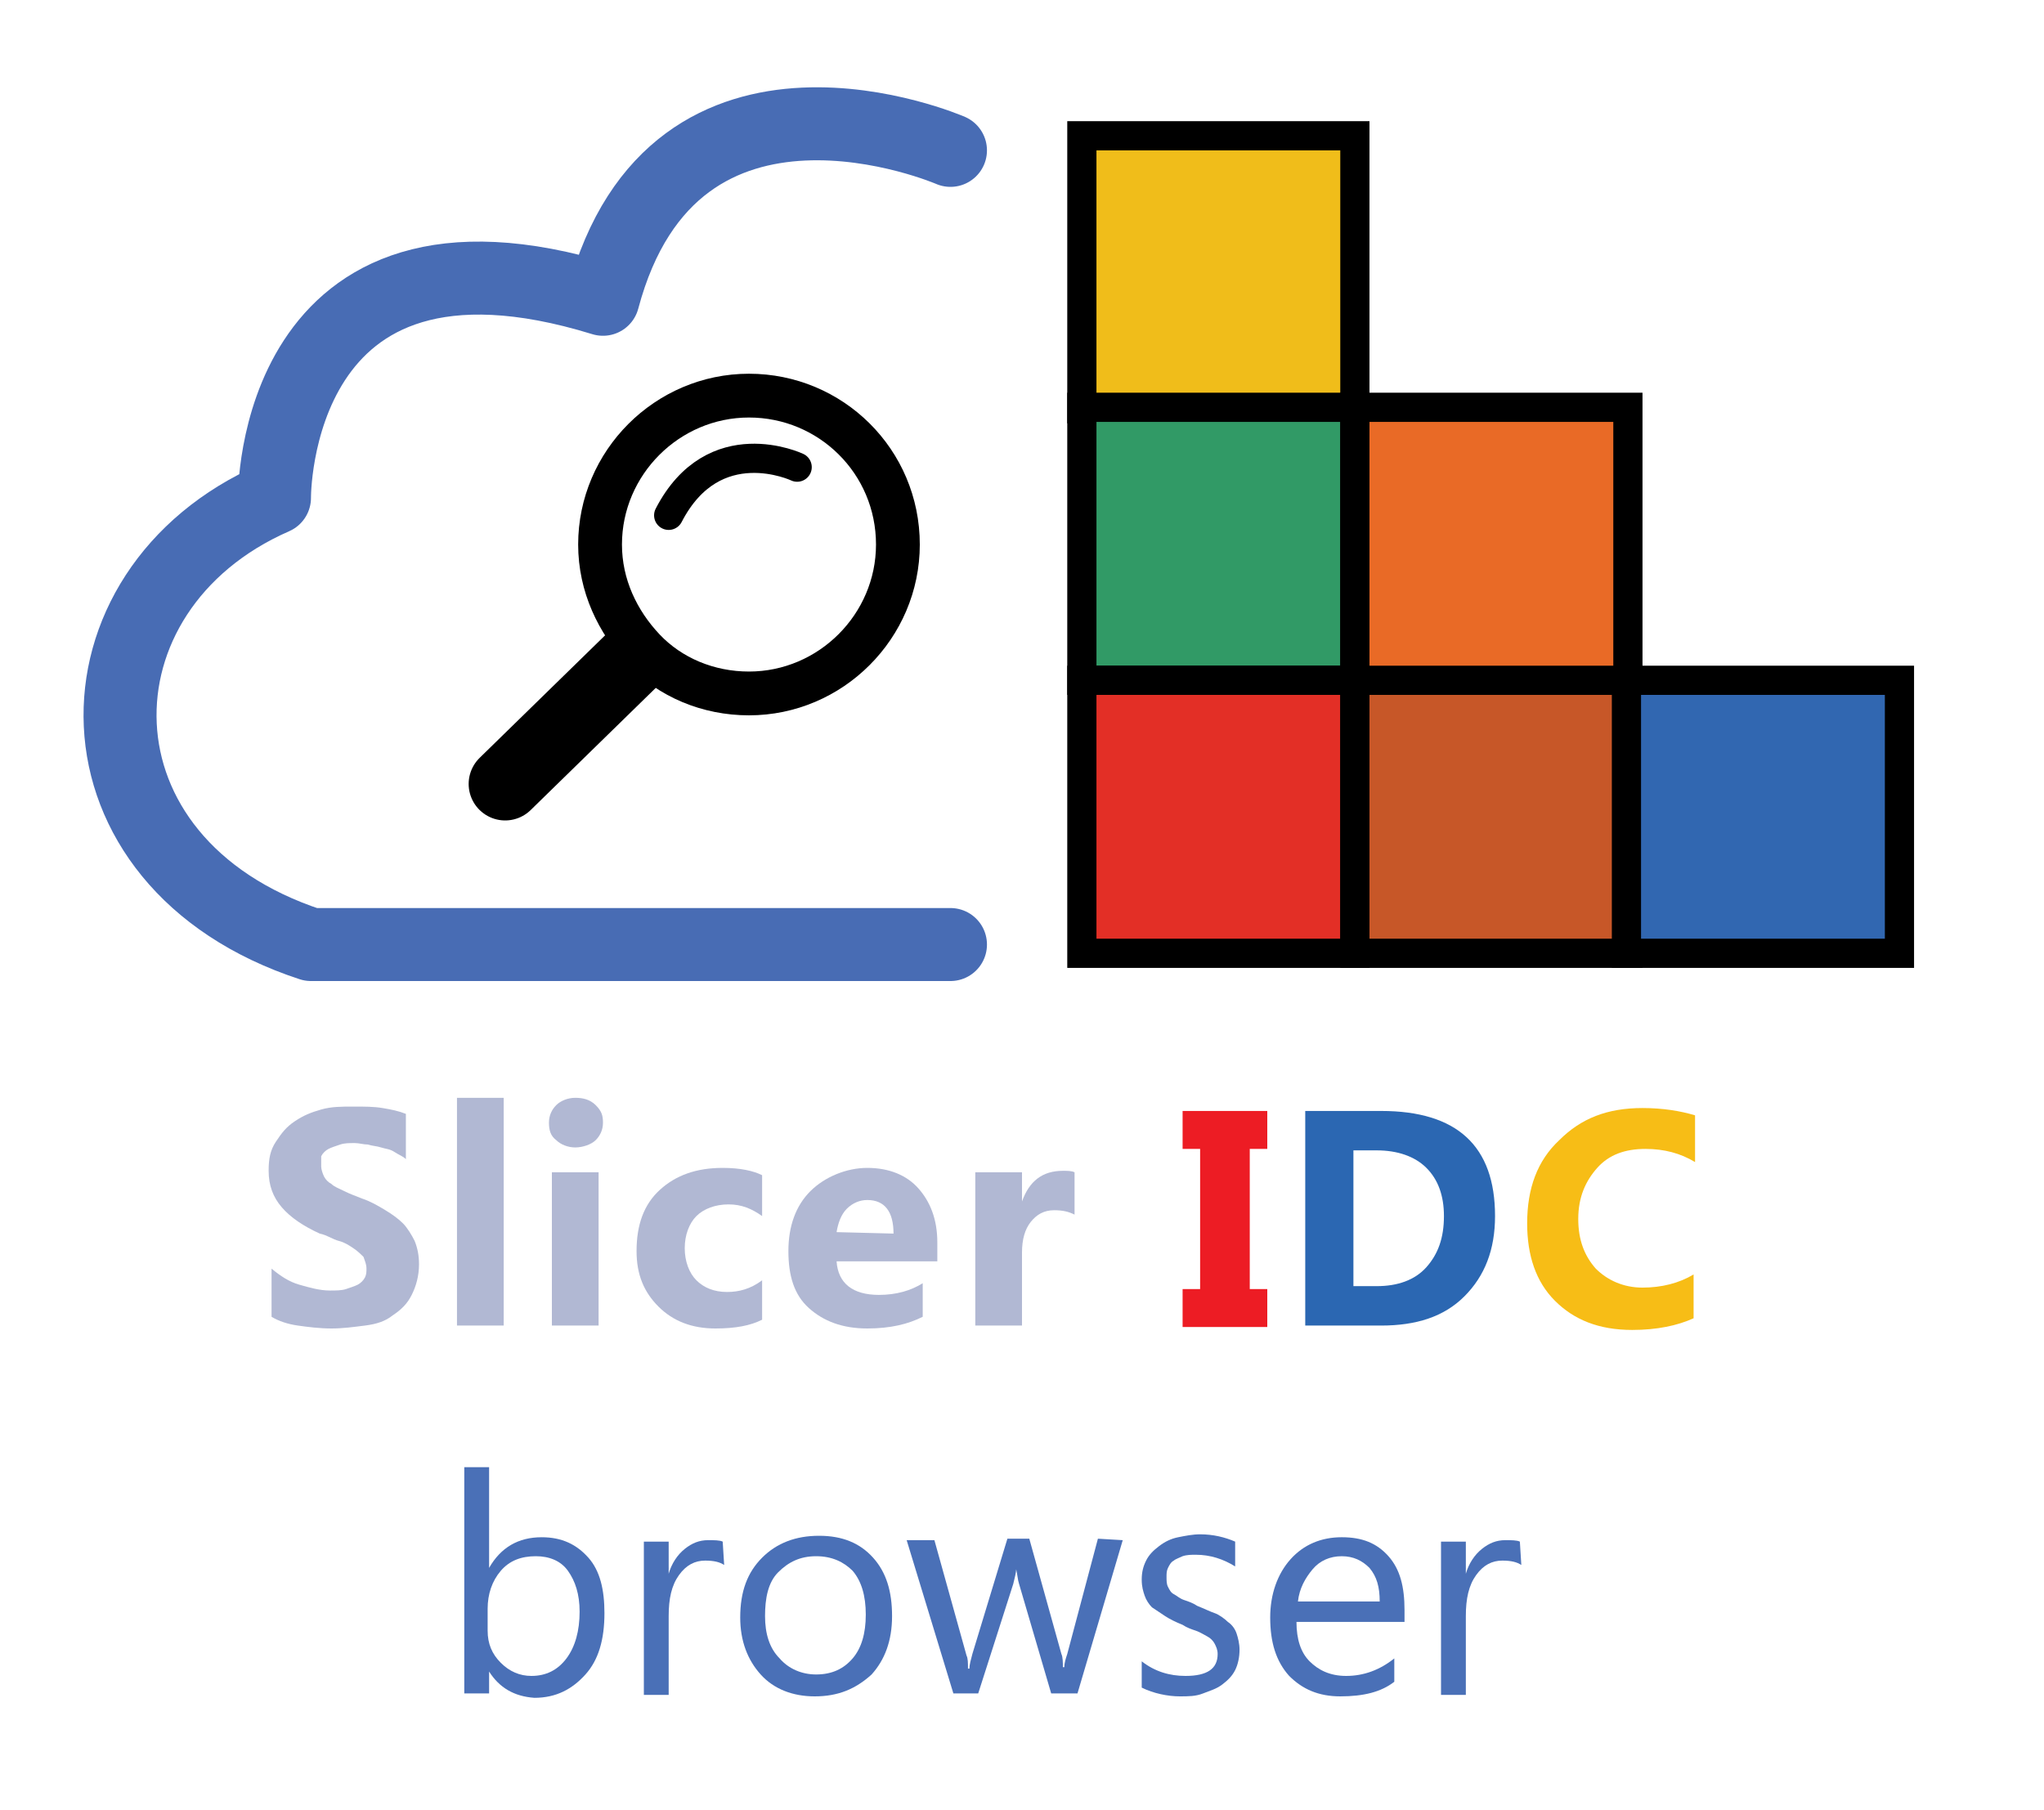 <?xml version="1.0" encoding="utf-8"?>
<!-- Generator: Adobe Illustrator 27.4.1, SVG Export Plug-In . SVG Version: 6.00 Build 0)  -->
<svg version="1.1" id="Layer_1" xmlns="http://www.w3.org/2000/svg" xmlns:xlink="http://www.w3.org/1999/xlink" x="0px" y="0px"
	 viewBox="0 0 140 124" style="enable-background:new 0 0 140 124;" xml:space="preserve">
<style type="text/css">
	.st0{fill:#F0BD1A;stroke:#000000;stroke-width:2;stroke-miterlimit:10;}
	.st1{fill:#319A66;stroke:#000000;stroke-width:2;stroke-miterlimit:10;}
	.st2{fill:#E32F26;stroke:#000000;stroke-width:2;stroke-miterlimit:10;}
	.st3{fill:#C75728;stroke:#000000;stroke-width:2;stroke-miterlimit:10;}
	.st4{fill:#3167B1;stroke:#000000;stroke-width:2;stroke-miterlimit:10;}
	.st5{fill:#E96A26;stroke:#000000;stroke-width:2;stroke-miterlimit:10;}
	.st6{fill:#B1B8D3;}
	.st7{fill:#ED1C24;}
	.st8{fill:#2B67B2;}
	.st9{fill:#F7BD16;}
	.st10{fill:#4A70B7;}
	.st11{fill:none;stroke:#486CB4;stroke-width:5;stroke-linecap:round;stroke-linejoin:round;stroke-miterlimit:10;}
	.st12{fill:none;stroke:#000000;stroke-width:3;stroke-linecap:round;stroke-linejoin:round;stroke-miterlimit:10;}
	.st13{fill:none;stroke:#000000;stroke-width:5;stroke-linecap:round;stroke-linejoin:round;stroke-miterlimit:10;}
	.st14{fill:none;stroke:#000000;stroke-width:2;stroke-linecap:round;stroke-linejoin:round;stroke-miterlimit:10;}
</style>
<rect x="74.1" y="9.3" class="st0" width="18.7" height="18.7"/>
<rect x="74.1" y="27.9" class="st1" width="18.7" height="18.7"/>
<rect x="74.1" y="46.6" class="st2" width="18.7" height="18.7"/>
<rect x="92.8" y="46.6" class="st3" width="18.7" height="18.7"/>
<rect x="111.4" y="46.6" class="st4" width="18.7" height="18.7"/>
<rect x="92.8" y="27.9" class="st5" width="18.7" height="18.7"/>
<g>
	<path class="st6" d="M18.6,90.2v-3.3c0.6,0.5,1.2,0.9,1.9,1.1s1.4,0.4,2.1,0.4c0.4,0,0.8,0,1.1-0.1c0.3-0.1,0.6-0.2,0.8-0.3
		s0.4-0.3,0.5-0.5c0.1-0.2,0.1-0.4,0.1-0.6c0-0.3-0.1-0.5-0.2-0.8c-0.2-0.2-0.4-0.4-0.7-0.6s-0.6-0.4-1-0.5s-0.8-0.4-1.3-0.5
		c-1.1-0.5-2-1.1-2.6-1.8c-0.6-0.7-0.9-1.5-0.9-2.5c0-0.8,0.1-1.4,0.5-2s0.7-1,1.3-1.4s1.1-0.6,1.8-0.8c0.7-0.2,1.4-0.2,2.2-0.2
		s1.4,0,2,0.1c0.6,0.1,1.1,0.2,1.6,0.4v3.1c-0.2-0.2-0.5-0.3-0.8-0.5s-0.6-0.2-0.9-0.3c-0.3-0.1-0.6-0.1-0.9-0.2
		c-0.3,0-0.6-0.1-0.9-0.1c-0.4,0-0.7,0-1,0.1c-0.3,0.1-0.6,0.2-0.8,0.3s-0.4,0.3-0.5,0.5C22,79.5,22,79.7,22,79.9
		c0,0.2,0.1,0.5,0.2,0.7s0.3,0.4,0.5,0.5c0.2,0.2,0.5,0.3,0.9,0.5s0.7,0.3,1.2,0.5c0.6,0.2,1.1,0.5,1.6,0.8c0.5,0.3,0.9,0.6,1.2,0.9
		s0.6,0.8,0.8,1.2c0.2,0.5,0.3,1,0.3,1.6c0,0.8-0.2,1.5-0.5,2.1s-0.7,1-1.3,1.4c-0.5,0.4-1.1,0.6-1.9,0.7S23.5,91,22.7,91
		c-0.8,0-1.6-0.1-2.3-0.2C19.7,90.7,19.1,90.5,18.6,90.2z"/>
	<path class="st6" d="M34.5,90.8h-3.2V75.2h3.2V90.8z"/>
	<path class="st6" d="M39.4,78.6c-0.5,0-1-0.2-1.3-0.5c-0.4-0.3-0.5-0.7-0.5-1.2c0-0.5,0.2-0.9,0.5-1.2s0.8-0.5,1.3-0.5
		c0.5,0,1,0.1,1.4,0.5s0.5,0.7,0.5,1.2s-0.2,0.9-0.5,1.2S39.9,78.6,39.4,78.6z M41,90.8h-3.2V80.3H41V90.8z"/>
	<path class="st6" d="M52.2,90.4C51.4,90.8,50.4,91,49,91c-1.6,0-2.9-0.5-3.9-1.5s-1.5-2.2-1.5-3.8c0-1.8,0.5-3.2,1.6-4.2
		s2.5-1.5,4.3-1.5c1.2,0,2.1,0.2,2.7,0.5v2.8c-0.7-0.5-1.4-0.8-2.3-0.8c-0.9,0-1.7,0.3-2.2,0.8c-0.5,0.5-0.8,1.3-0.8,2.2
		c0,0.9,0.3,1.7,0.8,2.2s1.2,0.8,2.1,0.8c0.8,0,1.6-0.2,2.4-0.8L52.2,90.4L52.2,90.4z"/>
	<path class="st6" d="M64.2,86.4h-6.9c0.1,1.5,1.1,2.3,2.9,2.3c1.2,0,2.2-0.3,3-0.8v2.3c-1,0.5-2.2,0.8-3.8,0.8c-1.7,0-3-0.5-4-1.4
		s-1.4-2.2-1.4-3.9c0-1.7,0.5-3.1,1.5-4.1S58,80,59.4,80c1.5,0,2.7,0.5,3.5,1.4c0.8,0.9,1.3,2.1,1.3,3.7V86.4z M61.2,84.5
		c0-1.5-0.6-2.3-1.8-2.3c-0.5,0-1,0.2-1.4,0.6c-0.4,0.4-0.6,1-0.7,1.6L61.2,84.5L61.2,84.5z"/>
	<path class="st6" d="M73.6,83.2c-0.4-0.2-0.8-0.3-1.4-0.3c-0.7,0-1.2,0.3-1.6,0.8c-0.4,0.5-0.6,1.2-0.6,2.1v5h-3.2V80.3H70v2h0
		c0.5-1.4,1.4-2.1,2.8-2.1c0.3,0,0.6,0,0.8,0.1L73.6,83.2L73.6,83.2z"/>
	<path class="st7" d="M86.8,76.1v2.6h-1.2v9.6h1.2v2.6H81v-2.6h1.2v-9.6H81v-2.6H86.8z"/>
	<path class="st8" d="M89.4,90.8V76.1h5.2c5.2,0,7.8,2.4,7.8,7.2c0,2.3-0.7,4.1-2.1,5.5c-1.4,1.4-3.3,2-5.7,2L89.4,90.8L89.4,90.8z
		 M92.7,78.8v9.3h1.6c1.4,0,2.6-0.4,3.4-1.3c0.8-0.9,1.2-2,1.2-3.5c0-1.4-0.4-2.5-1.2-3.3c-0.8-0.8-2-1.2-3.4-1.2L92.7,78.8
		L92.7,78.8z"/>
	<path class="st9" d="M116,90.3c-1.1,0.5-2.5,0.8-4.2,0.8c-2.3,0-4-0.7-5.3-2s-1.9-3.1-1.9-5.3c0-2.4,0.7-4.3,2.2-5.7
		c1.5-1.5,3.3-2.2,5.7-2.2c1.4,0,2.6,0.2,3.6,0.5v3.2c-1-0.6-2.1-0.9-3.4-0.9c-1.4,0-2.5,0.4-3.3,1.3s-1.3,2-1.3,3.5
		c0,1.4,0.4,2.5,1.2,3.4c0.8,0.8,1.9,1.3,3.2,1.3c1.3,0,2.5-0.3,3.5-0.9L116,90.3L116,90.3z"/>
	<path class="st10" d="M33.5,114.5L33.5,114.5l0,1.5h-1.7v-15.5h1.7v6.9h0c0.8-1.4,2-2.1,3.6-2.1c1.4,0,2.4,0.5,3.2,1.4
		s1.1,2.2,1.1,3.8c0,1.8-0.4,3.2-1.3,4.2s-2,1.6-3.5,1.6C35.2,116.2,34.2,115.6,33.5,114.5z M33.4,110.2v1.5c0,0.9,0.3,1.6,0.9,2.2
		c0.6,0.6,1.3,0.9,2.1,0.9c1,0,1.8-0.4,2.4-1.2c0.6-0.8,0.9-1.9,0.9-3.2c0-1.2-0.3-2.1-0.8-2.8s-1.3-1-2.2-1c-1,0-1.8,0.3-2.4,1
		C33.7,108.3,33.4,109.2,33.4,110.2z"/>
	<path class="st10" d="M49.6,107.2c-0.3-0.2-0.7-0.3-1.3-0.3c-0.7,0-1.3,0.3-1.8,1c-0.5,0.7-0.7,1.6-0.7,2.8v5.4h-1.7v-10.5h1.7v2.2
		h0c0.2-0.7,0.6-1.3,1.1-1.7c0.5-0.4,1-0.6,1.6-0.6c0.4,0,0.8,0,1,0.1L49.6,107.2L49.6,107.2z"/>
	<path class="st10" d="M55.8,116.2c-1.5,0-2.8-0.5-3.7-1.5s-1.4-2.3-1.4-3.9c0-1.8,0.5-3.1,1.5-4.1c1-1,2.3-1.5,3.9-1.5
		c1.6,0,2.8,0.5,3.7,1.5c0.9,1,1.3,2.3,1.3,4c0,1.7-0.5,3-1.4,4C58.6,115.7,57.4,116.2,55.8,116.2z M55.9,106.6
		c-1.1,0-1.9,0.4-2.6,1.1s-0.9,1.8-0.9,3c0,1.2,0.3,2.2,1,2.9c0.6,0.7,1.5,1.1,2.5,1.1c1.1,0,1.9-0.4,2.5-1.1c0.6-0.7,0.9-1.7,0.9-3
		c0-1.3-0.3-2.3-0.9-3C57.8,107,57,106.6,55.9,106.6z"/>
	<path class="st10" d="M76.9,105.5L73.8,116H72l-2.2-7.5c-0.1-0.3-0.1-0.6-0.2-1h0c0,0.2-0.1,0.6-0.2,1l-2.4,7.5h-1.7l-3.2-10.5H64
		l2.2,7.9c0.1,0.2,0.1,0.5,0.1,0.9h0.1c0-0.3,0.1-0.6,0.2-1l2.4-7.9h1.5l2.2,7.9c0.1,0.2,0.1,0.6,0.1,0.9h0.1c0-0.3,0.1-0.6,0.2-0.9
		l2.1-7.9L76.9,105.5L76.9,105.5z"/>
	<path class="st10" d="M78.2,115.6v-1.8c0.9,0.7,1.9,1,3,1c1.5,0,2.2-0.5,2.2-1.5c0-0.3-0.1-0.5-0.2-0.7s-0.3-0.4-0.5-0.5
		c-0.2-0.1-0.5-0.3-0.8-0.4s-0.6-0.2-0.9-0.4c-0.5-0.2-0.9-0.4-1.2-0.6s-0.6-0.4-0.9-0.6c-0.2-0.2-0.4-0.5-0.5-0.8s-0.2-0.6-0.2-1.1
		c0-0.5,0.1-0.9,0.3-1.3s0.5-0.7,0.9-1c0.4-0.3,0.8-0.5,1.3-0.6c0.5-0.1,1-0.2,1.5-0.2c0.9,0,1.7,0.2,2.4,0.5v1.7
		c-0.8-0.5-1.7-0.8-2.7-0.8c-0.3,0-0.6,0-0.9,0.1c-0.2,0.1-0.5,0.2-0.6,0.3c-0.2,0.1-0.3,0.3-0.4,0.5s-0.1,0.4-0.1,0.6
		c0,0.3,0,0.5,0.1,0.7s0.2,0.4,0.4,0.5c0.2,0.1,0.4,0.3,0.7,0.4s0.6,0.2,0.9,0.4c0.5,0.2,0.9,0.4,1.2,0.5s0.7,0.4,0.9,0.6
		c0.3,0.2,0.5,0.5,0.6,0.8s0.2,0.7,0.2,1.1c0,0.5-0.1,1-0.3,1.4s-0.5,0.7-0.9,1s-0.8,0.4-1.3,0.6s-1,0.2-1.6,0.2
		C80,116.2,79,116,78.2,115.6z"/>
	<path class="st10" d="M96.2,111.1h-7.4c0,1.2,0.3,2.1,0.9,2.7c0.6,0.6,1.4,1,2.5,1c1.2,0,2.3-0.4,3.3-1.2v1.6c-0.9,0.7-2.1,1-3.7,1
		c-1.5,0-2.6-0.5-3.5-1.4c-0.9-1-1.3-2.3-1.3-4c0-1.6,0.5-3,1.4-4c0.9-1,2.1-1.5,3.5-1.5c1.4,0,2.4,0.4,3.2,1.3
		c0.8,0.9,1.1,2.1,1.1,3.7L96.2,111.1L96.2,111.1z M94.5,109.7c0-1-0.2-1.7-0.7-2.3c-0.5-0.5-1.1-0.8-1.9-0.8c-0.8,0-1.5,0.3-2,0.9
		s-0.9,1.3-1,2.2L94.5,109.7L94.5,109.7z"/>
	<path class="st10" d="M104.2,107.2c-0.3-0.2-0.7-0.3-1.3-0.3c-0.7,0-1.3,0.3-1.8,1c-0.5,0.7-0.7,1.6-0.7,2.8v5.4h-1.7v-10.5h1.7
		v2.2h0c0.2-0.7,0.6-1.3,1.1-1.7c0.5-0.4,1-0.6,1.6-0.6c0.4,0,0.8,0,1,0.1L104.2,107.2L104.2,107.2z"/>
</g>
<path class="st11" d="M65.1,10.3c0,0-18.9-8.2-23.8,10.2c-22.7-7-22.5,13.6-22.5,13.6c-14.4,6.3-14.6,25,2.5,30.6h43.8"/>
<path class="st12" d="M61.5,37.3c0,5.6-4.6,10.2-10.2,10.2c-2.8,0-5.4-1.1-7.2-3s-3-4.4-3-7.2c0-5.6,4.6-10.2,10.2-10.2
	S61.5,31.6,61.5,37.3z"/>
<line class="st13" x1="34.6" y1="53.7" x2="43.2" y2="45.3"/>
<path class="st14" d="M45.8,35.3c3.1-6,8.8-3.3,8.8-3.3"/>
</svg>

